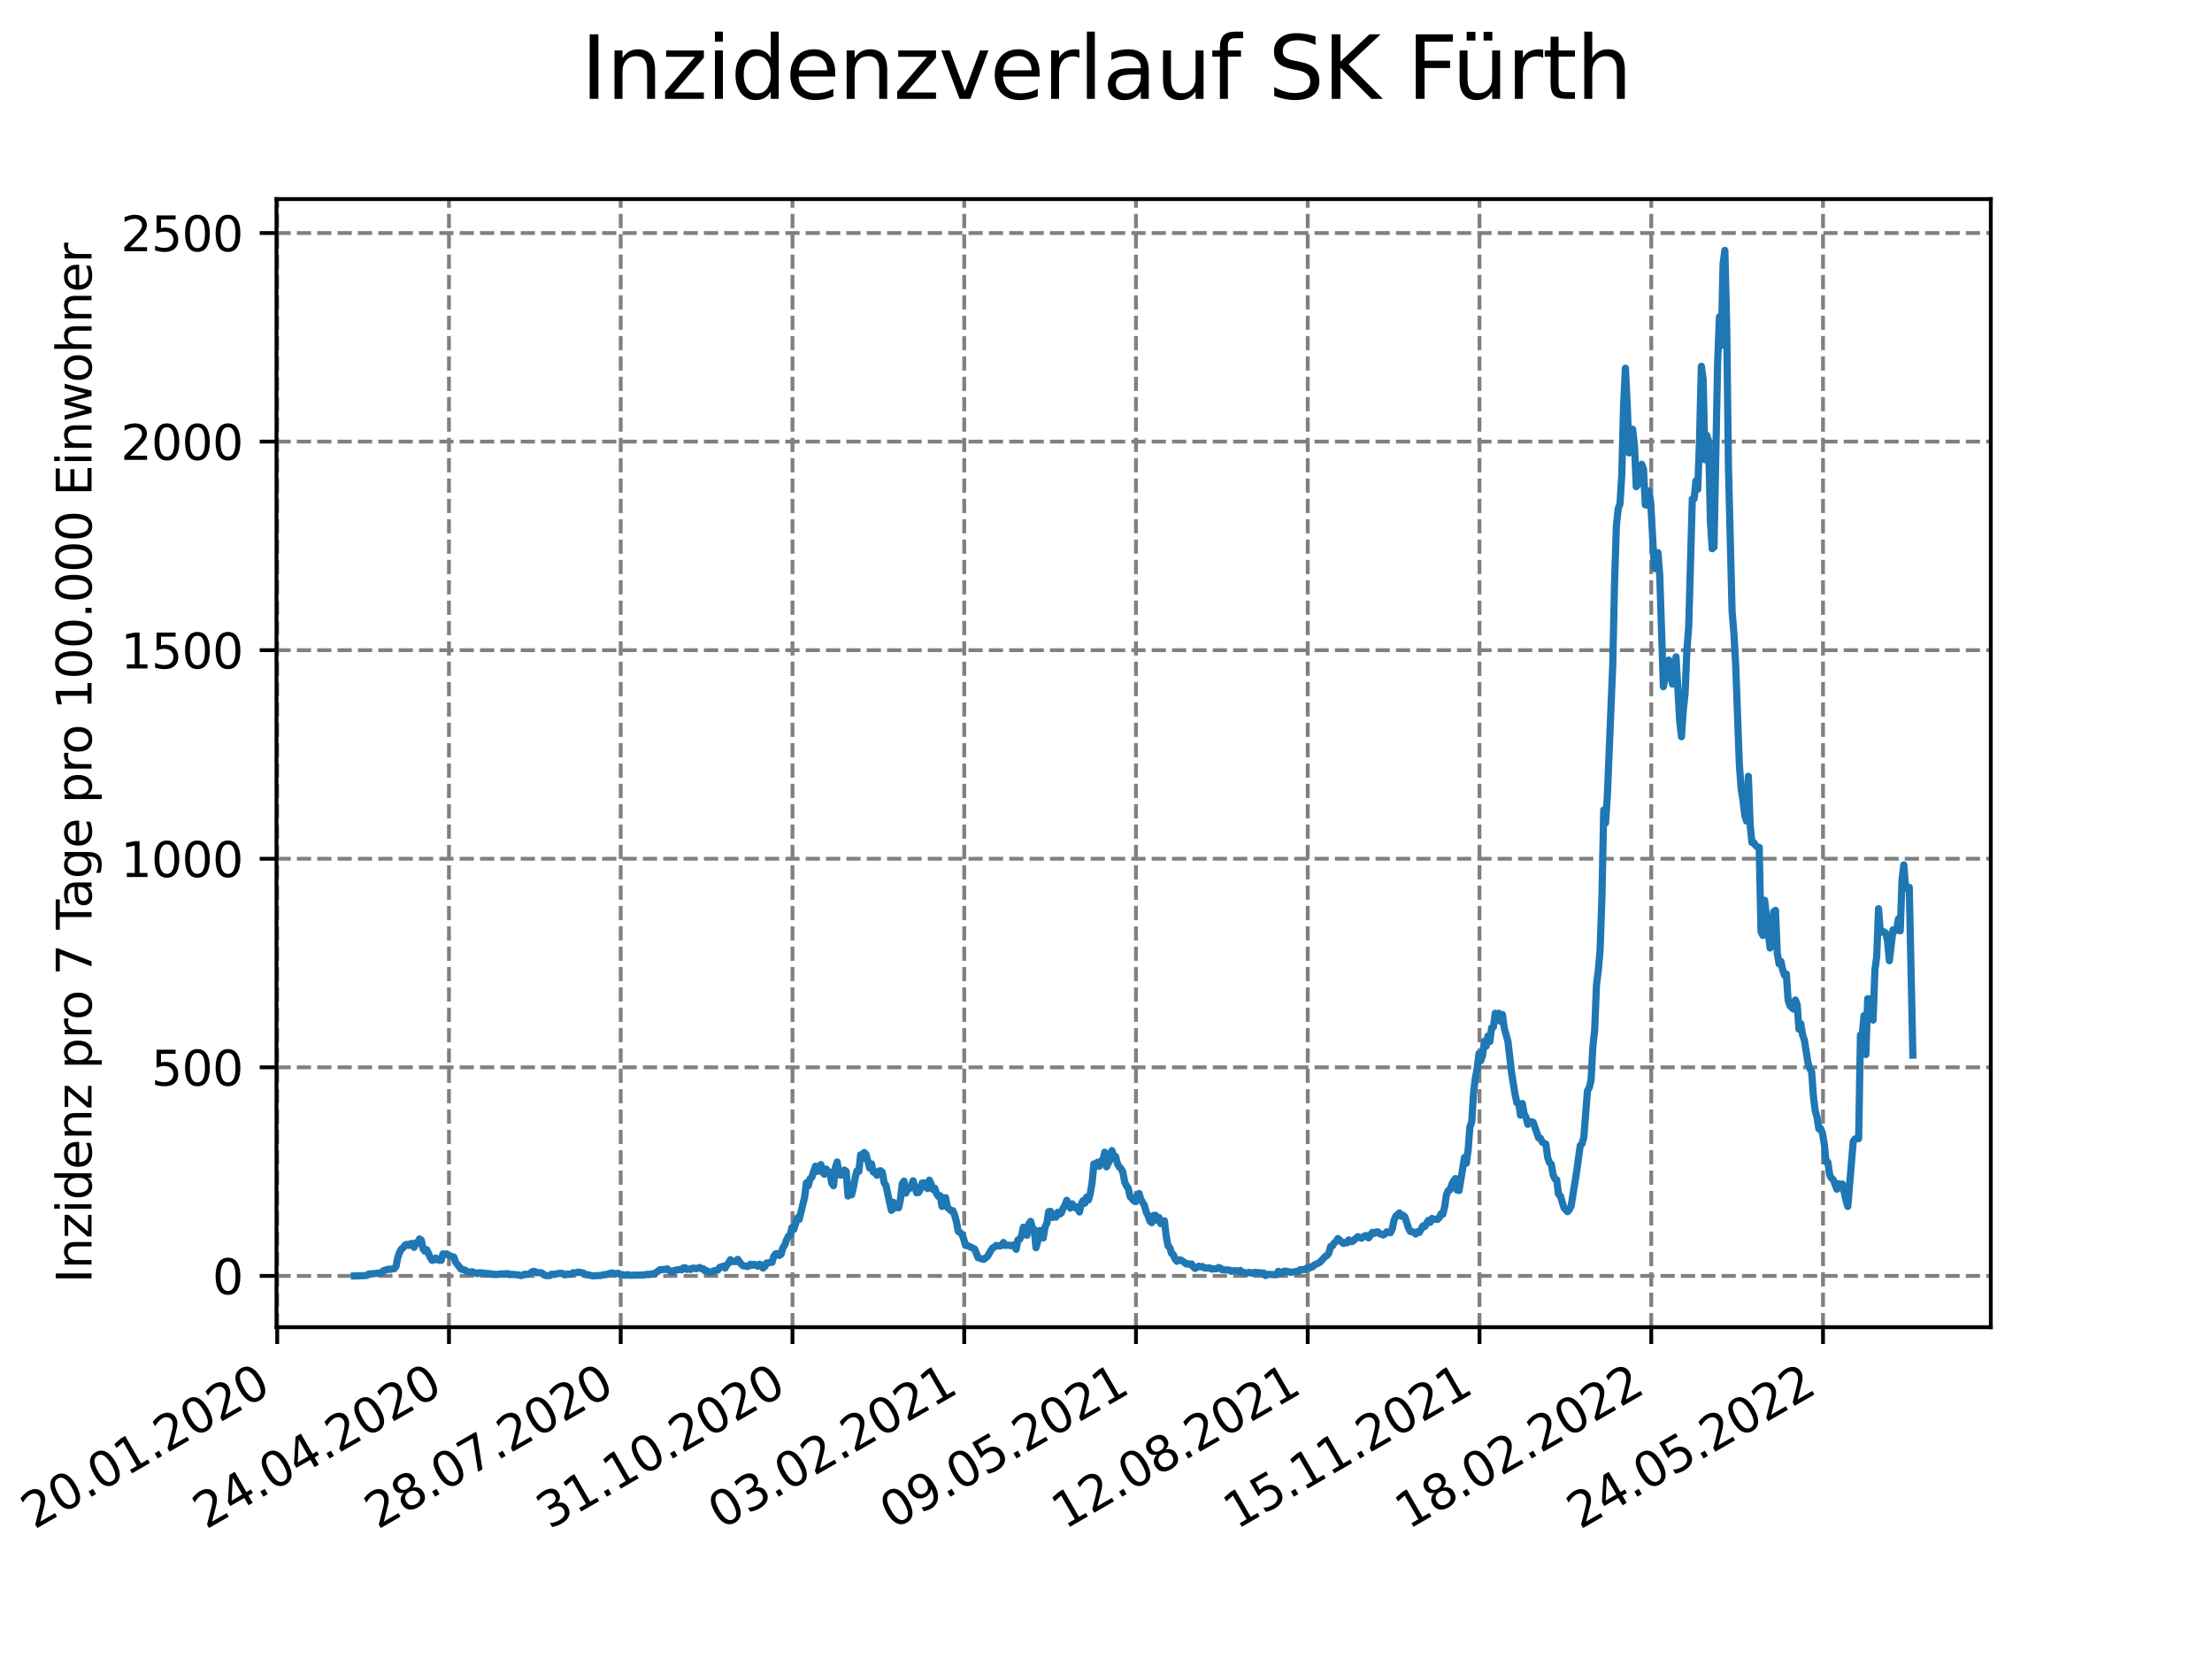 <?xml version="1.0" encoding="utf-8" standalone="no"?>
<!DOCTYPE svg PUBLIC "-//W3C//DTD SVG 1.1//EN"
  "http://www.w3.org/Graphics/SVG/1.1/DTD/svg11.dtd">
<svg xmlns:xlink="http://www.w3.org/1999/xlink" width="460.8pt" height="345.6pt" viewBox="0 0 460.8 345.6" xmlns="http://www.w3.org/2000/svg" version="1.1">
 <defs>
  <style type="text/css">*{stroke-linejoin: round; stroke-linecap: butt}</style>
 </defs>
 <g id="figure_1">
  <g id="patch_1">
   <path d="M 0 345.6 
L 460.8 345.6 
L 460.8 0 
L 0 0 
z
" style="fill: #ffffff"/>
  </g>
  <g id="axes_1">
   <g id="patch_2">
    <path d="M 57.6 276.48 
L 414.72 276.48 
L 414.72 41.472 
L 57.6 41.472 
z
" style="fill: #ffffff"/>
   </g>
   <g id="matplotlib.axis_1">
    <g id="xtick_1">
     <g id="line2d_1">
      <path d="M 57.748 276.48 
L 57.748 41.472 
" clip-path="url(#pad240ada04)" style="fill: none; stroke-dasharray: 2.96,1.28; stroke-dashoffset: 0; stroke: #808080; stroke-width: 0.8"/>
     </g>
     <g id="line2d_2">
      <defs>
       <path id="mf4dce31d13" d="M 0 0 
L 0 3.5 
" style="stroke: #000000; stroke-width: 0.8"/>
      </defs>
      <g>
       <use xlink:href="#mf4dce31d13" x="57.748" y="276.48" style="stroke: #000000; stroke-width: 0.8"/>
      </g>
     </g>
     <g id="text_1">
      <!-- 20.01.2020 -->
      <g transform="translate(7.122 318.689)rotate(-30)scale(0.1 -0.1)">
       <defs>
        <path id="DejaVuSans-32" d="M 1228 531 
L 3431 531 
L 3431 0 
L 469 0 
L 469 531 
Q 828 903 1448 1529 
Q 2069 2156 2228 2338 
Q 2531 2678 2651 2914 
Q 2772 3150 2772 3378 
Q 2772 3750 2511 3984 
Q 2250 4219 1831 4219 
Q 1534 4219 1204 4116 
Q 875 4013 500 3803 
L 500 4441 
Q 881 4594 1212 4672 
Q 1544 4750 1819 4750 
Q 2544 4750 2975 4387 
Q 3406 4025 3406 3419 
Q 3406 3131 3298 2873 
Q 3191 2616 2906 2266 
Q 2828 2175 2409 1742 
Q 1991 1309 1228 531 
z
" transform="scale(0.016)"/>
        <path id="DejaVuSans-30" d="M 2034 4250 
Q 1547 4250 1301 3770 
Q 1056 3291 1056 2328 
Q 1056 1369 1301 889 
Q 1547 409 2034 409 
Q 2525 409 2770 889 
Q 3016 1369 3016 2328 
Q 3016 3291 2770 3770 
Q 2525 4250 2034 4250 
z
M 2034 4750 
Q 2819 4750 3233 4129 
Q 3647 3509 3647 2328 
Q 3647 1150 3233 529 
Q 2819 -91 2034 -91 
Q 1250 -91 836 529 
Q 422 1150 422 2328 
Q 422 3509 836 4129 
Q 1250 4750 2034 4750 
z
" transform="scale(0.016)"/>
        <path id="DejaVuSans-2e" d="M 684 794 
L 1344 794 
L 1344 0 
L 684 0 
L 684 794 
z
" transform="scale(0.016)"/>
        <path id="DejaVuSans-31" d="M 794 531 
L 1825 531 
L 1825 4091 
L 703 3866 
L 703 4441 
L 1819 4666 
L 2450 4666 
L 2450 531 
L 3481 531 
L 3481 0 
L 794 0 
L 794 531 
z
" transform="scale(0.016)"/>
       </defs>
       <use xlink:href="#DejaVuSans-32"/>
       <use xlink:href="#DejaVuSans-30" x="63.623"/>
       <use xlink:href="#DejaVuSans-2e" x="127.246"/>
       <use xlink:href="#DejaVuSans-30" x="159.033"/>
       <use xlink:href="#DejaVuSans-31" x="222.656"/>
       <use xlink:href="#DejaVuSans-2e" x="286.279"/>
       <use xlink:href="#DejaVuSans-32" x="318.066"/>
       <use xlink:href="#DejaVuSans-30" x="381.689"/>
       <use xlink:href="#DejaVuSans-32" x="445.312"/>
       <use xlink:href="#DejaVuSans-30" x="508.936"/>
      </g>
     </g>
    </g>
    <g id="xtick_2">
     <g id="line2d_3">
      <path d="M 93.527 276.48 
L 93.527 41.472 
" clip-path="url(#pad240ada04)" style="fill: none; stroke-dasharray: 2.96,1.28; stroke-dashoffset: 0; stroke: #808080; stroke-width: 0.8"/>
     </g>
     <g id="line2d_4">
      <g>
       <use xlink:href="#mf4dce31d13" x="93.527" y="276.48" style="stroke: #000000; stroke-width: 0.8"/>
      </g>
     </g>
     <g id="text_2">
      <!-- 24.04.2020 -->
      <g transform="translate(42.902 318.689)rotate(-30)scale(0.1 -0.1)">
       <defs>
        <path id="DejaVuSans-34" d="M 2419 4116 
L 825 1625 
L 2419 1625 
L 2419 4116 
z
M 2253 4666 
L 3047 4666 
L 3047 1625 
L 3713 1625 
L 3713 1100 
L 3047 1100 
L 3047 0 
L 2419 0 
L 2419 1100 
L 313 1100 
L 313 1709 
L 2253 4666 
z
" transform="scale(0.016)"/>
       </defs>
       <use xlink:href="#DejaVuSans-32"/>
       <use xlink:href="#DejaVuSans-34" x="63.623"/>
       <use xlink:href="#DejaVuSans-2e" x="127.246"/>
       <use xlink:href="#DejaVuSans-30" x="159.033"/>
       <use xlink:href="#DejaVuSans-34" x="222.656"/>
       <use xlink:href="#DejaVuSans-2e" x="286.279"/>
       <use xlink:href="#DejaVuSans-32" x="318.066"/>
       <use xlink:href="#DejaVuSans-30" x="381.689"/>
       <use xlink:href="#DejaVuSans-32" x="445.312"/>
       <use xlink:href="#DejaVuSans-30" x="508.936"/>
      </g>
     </g>
    </g>
    <g id="xtick_3">
     <g id="line2d_5">
      <path d="M 129.307 276.48 
L 129.307 41.472 
" clip-path="url(#pad240ada04)" style="fill: none; stroke-dasharray: 2.96,1.28; stroke-dashoffset: 0; stroke: #808080; stroke-width: 0.8"/>
     </g>
     <g id="line2d_6">
      <g>
       <use xlink:href="#mf4dce31d13" x="129.307" y="276.48" style="stroke: #000000; stroke-width: 0.8"/>
      </g>
     </g>
     <g id="text_3">
      <!-- 28.07.2020 -->
      <g transform="translate(78.682 318.689)rotate(-30)scale(0.1 -0.1)">
       <defs>
        <path id="DejaVuSans-38" d="M 2034 2216 
Q 1584 2216 1326 1975 
Q 1069 1734 1069 1313 
Q 1069 891 1326 650 
Q 1584 409 2034 409 
Q 2484 409 2743 651 
Q 3003 894 3003 1313 
Q 3003 1734 2745 1975 
Q 2488 2216 2034 2216 
z
M 1403 2484 
Q 997 2584 770 2862 
Q 544 3141 544 3541 
Q 544 4100 942 4425 
Q 1341 4750 2034 4750 
Q 2731 4750 3128 4425 
Q 3525 4100 3525 3541 
Q 3525 3141 3298 2862 
Q 3072 2584 2669 2484 
Q 3125 2378 3379 2068 
Q 3634 1759 3634 1313 
Q 3634 634 3220 271 
Q 2806 -91 2034 -91 
Q 1263 -91 848 271 
Q 434 634 434 1313 
Q 434 1759 690 2068 
Q 947 2378 1403 2484 
z
M 1172 3481 
Q 1172 3119 1398 2916 
Q 1625 2713 2034 2713 
Q 2441 2713 2670 2916 
Q 2900 3119 2900 3481 
Q 2900 3844 2670 4047 
Q 2441 4250 2034 4250 
Q 1625 4250 1398 4047 
Q 1172 3844 1172 3481 
z
" transform="scale(0.016)"/>
        <path id="DejaVuSans-37" d="M 525 4666 
L 3525 4666 
L 3525 4397 
L 1831 0 
L 1172 0 
L 2766 4134 
L 525 4134 
L 525 4666 
z
" transform="scale(0.016)"/>
       </defs>
       <use xlink:href="#DejaVuSans-32"/>
       <use xlink:href="#DejaVuSans-38" x="63.623"/>
       <use xlink:href="#DejaVuSans-2e" x="127.246"/>
       <use xlink:href="#DejaVuSans-30" x="159.033"/>
       <use xlink:href="#DejaVuSans-37" x="222.656"/>
       <use xlink:href="#DejaVuSans-2e" x="286.279"/>
       <use xlink:href="#DejaVuSans-32" x="318.066"/>
       <use xlink:href="#DejaVuSans-30" x="381.689"/>
       <use xlink:href="#DejaVuSans-32" x="445.312"/>
       <use xlink:href="#DejaVuSans-30" x="508.936"/>
      </g>
     </g>
    </g>
    <g id="xtick_4">
     <g id="line2d_7">
      <path d="M 165.087 276.48 
L 165.087 41.472 
" clip-path="url(#pad240ada04)" style="fill: none; stroke-dasharray: 2.96,1.28; stroke-dashoffset: 0; stroke: #808080; stroke-width: 0.8"/>
     </g>
     <g id="line2d_8">
      <g>
       <use xlink:href="#mf4dce31d13" x="165.087" y="276.48" style="stroke: #000000; stroke-width: 0.8"/>
      </g>
     </g>
     <g id="text_4">
      <!-- 31.10.2020 -->
      <g transform="translate(114.462 318.689)rotate(-30)scale(0.1 -0.1)">
       <defs>
        <path id="DejaVuSans-33" d="M 2597 2516 
Q 3050 2419 3304 2112 
Q 3559 1806 3559 1356 
Q 3559 666 3084 287 
Q 2609 -91 1734 -91 
Q 1441 -91 1130 -33 
Q 819 25 488 141 
L 488 750 
Q 750 597 1062 519 
Q 1375 441 1716 441 
Q 2309 441 2620 675 
Q 2931 909 2931 1356 
Q 2931 1769 2642 2001 
Q 2353 2234 1838 2234 
L 1294 2234 
L 1294 2753 
L 1863 2753 
Q 2328 2753 2575 2939 
Q 2822 3125 2822 3475 
Q 2822 3834 2567 4026 
Q 2313 4219 1838 4219 
Q 1578 4219 1281 4162 
Q 984 4106 628 3988 
L 628 4550 
Q 988 4650 1302 4700 
Q 1616 4750 1894 4750 
Q 2613 4750 3031 4423 
Q 3450 4097 3450 3541 
Q 3450 3153 3228 2886 
Q 3006 2619 2597 2516 
z
" transform="scale(0.016)"/>
       </defs>
       <use xlink:href="#DejaVuSans-33"/>
       <use xlink:href="#DejaVuSans-31" x="63.623"/>
       <use xlink:href="#DejaVuSans-2e" x="127.246"/>
       <use xlink:href="#DejaVuSans-31" x="159.033"/>
       <use xlink:href="#DejaVuSans-30" x="222.656"/>
       <use xlink:href="#DejaVuSans-2e" x="286.279"/>
       <use xlink:href="#DejaVuSans-32" x="318.066"/>
       <use xlink:href="#DejaVuSans-30" x="381.689"/>
       <use xlink:href="#DejaVuSans-32" x="445.312"/>
       <use xlink:href="#DejaVuSans-30" x="508.936"/>
      </g>
     </g>
    </g>
    <g id="xtick_5">
     <g id="line2d_9">
      <path d="M 200.867 276.48 
L 200.867 41.472 
" clip-path="url(#pad240ada04)" style="fill: none; stroke-dasharray: 2.96,1.28; stroke-dashoffset: 0; stroke: #808080; stroke-width: 0.8"/>
     </g>
     <g id="line2d_10">
      <g>
       <use xlink:href="#mf4dce31d13" x="200.867" y="276.48" style="stroke: #000000; stroke-width: 0.8"/>
      </g>
     </g>
     <g id="text_5">
      <!-- 03.02.2021 -->
      <g transform="translate(150.241 318.689)rotate(-30)scale(0.1 -0.1)">
       <use xlink:href="#DejaVuSans-30"/>
       <use xlink:href="#DejaVuSans-33" x="63.623"/>
       <use xlink:href="#DejaVuSans-2e" x="127.246"/>
       <use xlink:href="#DejaVuSans-30" x="159.033"/>
       <use xlink:href="#DejaVuSans-32" x="222.656"/>
       <use xlink:href="#DejaVuSans-2e" x="286.279"/>
       <use xlink:href="#DejaVuSans-32" x="318.066"/>
       <use xlink:href="#DejaVuSans-30" x="381.689"/>
       <use xlink:href="#DejaVuSans-32" x="445.312"/>
       <use xlink:href="#DejaVuSans-31" x="508.936"/>
      </g>
     </g>
    </g>
    <g id="xtick_6">
     <g id="line2d_11">
      <path d="M 236.646 276.48 
L 236.646 41.472 
" clip-path="url(#pad240ada04)" style="fill: none; stroke-dasharray: 2.96,1.28; stroke-dashoffset: 0; stroke: #808080; stroke-width: 0.8"/>
     </g>
     <g id="line2d_12">
      <g>
       <use xlink:href="#mf4dce31d13" x="236.646" y="276.48" style="stroke: #000000; stroke-width: 0.8"/>
      </g>
     </g>
     <g id="text_6">
      <!-- 09.05.2021 -->
      <g transform="translate(186.021 318.689)rotate(-30)scale(0.1 -0.1)">
       <defs>
        <path id="DejaVuSans-39" d="M 703 97 
L 703 672 
Q 941 559 1184 500 
Q 1428 441 1663 441 
Q 2288 441 2617 861 
Q 2947 1281 2994 2138 
Q 2813 1869 2534 1725 
Q 2256 1581 1919 1581 
Q 1219 1581 811 2004 
Q 403 2428 403 3163 
Q 403 3881 828 4315 
Q 1253 4750 1959 4750 
Q 2769 4750 3195 4129 
Q 3622 3509 3622 2328 
Q 3622 1225 3098 567 
Q 2575 -91 1691 -91 
Q 1453 -91 1209 -44 
Q 966 3 703 97 
z
M 1959 2075 
Q 2384 2075 2632 2365 
Q 2881 2656 2881 3163 
Q 2881 3666 2632 3958 
Q 2384 4250 1959 4250 
Q 1534 4250 1286 3958 
Q 1038 3666 1038 3163 
Q 1038 2656 1286 2365 
Q 1534 2075 1959 2075 
z
" transform="scale(0.016)"/>
        <path id="DejaVuSans-35" d="M 691 4666 
L 3169 4666 
L 3169 4134 
L 1269 4134 
L 1269 2991 
Q 1406 3038 1543 3061 
Q 1681 3084 1819 3084 
Q 2600 3084 3056 2656 
Q 3513 2228 3513 1497 
Q 3513 744 3044 326 
Q 2575 -91 1722 -91 
Q 1428 -91 1123 -41 
Q 819 9 494 109 
L 494 744 
Q 775 591 1075 516 
Q 1375 441 1709 441 
Q 2250 441 2565 725 
Q 2881 1009 2881 1497 
Q 2881 1984 2565 2268 
Q 2250 2553 1709 2553 
Q 1456 2553 1204 2497 
Q 953 2441 691 2322 
L 691 4666 
z
" transform="scale(0.016)"/>
       </defs>
       <use xlink:href="#DejaVuSans-30"/>
       <use xlink:href="#DejaVuSans-39" x="63.623"/>
       <use xlink:href="#DejaVuSans-2e" x="127.246"/>
       <use xlink:href="#DejaVuSans-30" x="159.033"/>
       <use xlink:href="#DejaVuSans-35" x="222.656"/>
       <use xlink:href="#DejaVuSans-2e" x="286.279"/>
       <use xlink:href="#DejaVuSans-32" x="318.066"/>
       <use xlink:href="#DejaVuSans-30" x="381.689"/>
       <use xlink:href="#DejaVuSans-32" x="445.312"/>
       <use xlink:href="#DejaVuSans-31" x="508.936"/>
      </g>
     </g>
    </g>
    <g id="xtick_7">
     <g id="line2d_13">
      <path d="M 272.426 276.48 
L 272.426 41.472 
" clip-path="url(#pad240ada04)" style="fill: none; stroke-dasharray: 2.96,1.28; stroke-dashoffset: 0; stroke: #808080; stroke-width: 0.8"/>
     </g>
     <g id="line2d_14">
      <g>
       <use xlink:href="#mf4dce31d13" x="272.426" y="276.48" style="stroke: #000000; stroke-width: 0.8"/>
      </g>
     </g>
     <g id="text_7">
      <!-- 12.08.2021 -->
      <g transform="translate(221.801 318.689)rotate(-30)scale(0.1 -0.1)">
       <use xlink:href="#DejaVuSans-31"/>
       <use xlink:href="#DejaVuSans-32" x="63.623"/>
       <use xlink:href="#DejaVuSans-2e" x="127.246"/>
       <use xlink:href="#DejaVuSans-30" x="159.033"/>
       <use xlink:href="#DejaVuSans-38" x="222.656"/>
       <use xlink:href="#DejaVuSans-2e" x="286.279"/>
       <use xlink:href="#DejaVuSans-32" x="318.066"/>
       <use xlink:href="#DejaVuSans-30" x="381.689"/>
       <use xlink:href="#DejaVuSans-32" x="445.312"/>
       <use xlink:href="#DejaVuSans-31" x="508.936"/>
      </g>
     </g>
    </g>
    <g id="xtick_8">
     <g id="line2d_15">
      <path d="M 308.206 276.48 
L 308.206 41.472 
" clip-path="url(#pad240ada04)" style="fill: none; stroke-dasharray: 2.96,1.28; stroke-dashoffset: 0; stroke: #808080; stroke-width: 0.8"/>
     </g>
     <g id="line2d_16">
      <g>
       <use xlink:href="#mf4dce31d13" x="308.206" y="276.48" style="stroke: #000000; stroke-width: 0.8"/>
      </g>
     </g>
     <g id="text_8">
      <!-- 15.11.2021 -->
      <g transform="translate(257.581 318.689)rotate(-30)scale(0.1 -0.1)">
       <use xlink:href="#DejaVuSans-31"/>
       <use xlink:href="#DejaVuSans-35" x="63.623"/>
       <use xlink:href="#DejaVuSans-2e" x="127.246"/>
       <use xlink:href="#DejaVuSans-31" x="159.033"/>
       <use xlink:href="#DejaVuSans-31" x="222.656"/>
       <use xlink:href="#DejaVuSans-2e" x="286.279"/>
       <use xlink:href="#DejaVuSans-32" x="318.066"/>
       <use xlink:href="#DejaVuSans-30" x="381.689"/>
       <use xlink:href="#DejaVuSans-32" x="445.312"/>
       <use xlink:href="#DejaVuSans-31" x="508.936"/>
      </g>
     </g>
    </g>
    <g id="xtick_9">
     <g id="line2d_17">
      <path d="M 343.986 276.48 
L 343.986 41.472 
" clip-path="url(#pad240ada04)" style="fill: none; stroke-dasharray: 2.96,1.28; stroke-dashoffset: 0; stroke: #808080; stroke-width: 0.8"/>
     </g>
     <g id="line2d_18">
      <g>
       <use xlink:href="#mf4dce31d13" x="343.986" y="276.48" style="stroke: #000000; stroke-width: 0.8"/>
      </g>
     </g>
     <g id="text_9">
      <!-- 18.02.2022 -->
      <g transform="translate(293.361 318.689)rotate(-30)scale(0.1 -0.1)">
       <use xlink:href="#DejaVuSans-31"/>
       <use xlink:href="#DejaVuSans-38" x="63.623"/>
       <use xlink:href="#DejaVuSans-2e" x="127.246"/>
       <use xlink:href="#DejaVuSans-30" x="159.033"/>
       <use xlink:href="#DejaVuSans-32" x="222.656"/>
       <use xlink:href="#DejaVuSans-2e" x="286.279"/>
       <use xlink:href="#DejaVuSans-32" x="318.066"/>
       <use xlink:href="#DejaVuSans-30" x="381.689"/>
       <use xlink:href="#DejaVuSans-32" x="445.312"/>
       <use xlink:href="#DejaVuSans-32" x="508.936"/>
      </g>
     </g>
    </g>
    <g id="xtick_10">
     <g id="line2d_19">
      <path d="M 379.766 276.48 
L 379.766 41.472 
" clip-path="url(#pad240ada04)" style="fill: none; stroke-dasharray: 2.96,1.28; stroke-dashoffset: 0; stroke: #808080; stroke-width: 0.8"/>
     </g>
     <g id="line2d_20">
      <g>
       <use xlink:href="#mf4dce31d13" x="379.766" y="276.48" style="stroke: #000000; stroke-width: 0.8"/>
      </g>
     </g>
     <g id="text_10">
      <!-- 24.05.2022 -->
      <g transform="translate(329.14 318.689)rotate(-30)scale(0.1 -0.1)">
       <use xlink:href="#DejaVuSans-32"/>
       <use xlink:href="#DejaVuSans-34" x="63.623"/>
       <use xlink:href="#DejaVuSans-2e" x="127.246"/>
       <use xlink:href="#DejaVuSans-30" x="159.033"/>
       <use xlink:href="#DejaVuSans-35" x="222.656"/>
       <use xlink:href="#DejaVuSans-2e" x="286.279"/>
       <use xlink:href="#DejaVuSans-32" x="318.066"/>
       <use xlink:href="#DejaVuSans-30" x="381.689"/>
       <use xlink:href="#DejaVuSans-32" x="445.312"/>
       <use xlink:href="#DejaVuSans-32" x="508.936"/>
      </g>
     </g>
    </g>
   </g>
   <g id="matplotlib.axis_2">
    <g id="ytick_1">
     <g id="line2d_21">
      <path d="M 57.6 265.798 
L 414.72 265.798 
" clip-path="url(#pad240ada04)" style="fill: none; stroke-dasharray: 2.96,1.28; stroke-dashoffset: 0; stroke: #808080; stroke-width: 0.8"/>
     </g>
     <g id="line2d_22">
      <defs>
       <path id="m0882bf0942" d="M 0 0 
L -3.5 0 
" style="stroke: #000000; stroke-width: 0.8"/>
      </defs>
      <g>
       <use xlink:href="#m0882bf0942" x="57.6" y="265.798" style="stroke: #000000; stroke-width: 0.8"/>
      </g>
     </g>
     <g id="text_11">
      <!-- 0 -->
      <g transform="translate(44.237 269.597)scale(0.1 -0.1)">
       <use xlink:href="#DejaVuSans-30"/>
      </g>
     </g>
    </g>
    <g id="ytick_2">
     <g id="line2d_23">
      <path d="M 57.6 222.346 
L 414.72 222.346 
" clip-path="url(#pad240ada04)" style="fill: none; stroke-dasharray: 2.96,1.28; stroke-dashoffset: 0; stroke: #808080; stroke-width: 0.8"/>
     </g>
     <g id="line2d_24">
      <g>
       <use xlink:href="#m0882bf0942" x="57.6" y="222.346" style="stroke: #000000; stroke-width: 0.8"/>
      </g>
     </g>
     <g id="text_12">
      <!-- 500 -->
      <g transform="translate(31.512 226.146)scale(0.1 -0.1)">
       <use xlink:href="#DejaVuSans-35"/>
       <use xlink:href="#DejaVuSans-30" x="63.623"/>
       <use xlink:href="#DejaVuSans-30" x="127.246"/>
      </g>
     </g>
    </g>
    <g id="ytick_3">
     <g id="line2d_25">
      <path d="M 57.6 178.895 
L 414.72 178.895 
" clip-path="url(#pad240ada04)" style="fill: none; stroke-dasharray: 2.96,1.28; stroke-dashoffset: 0; stroke: #808080; stroke-width: 0.8"/>
     </g>
     <g id="line2d_26">
      <g>
       <use xlink:href="#m0882bf0942" x="57.6" y="178.895" style="stroke: #000000; stroke-width: 0.8"/>
      </g>
     </g>
     <g id="text_13">
      <!-- 1000 -->
      <g transform="translate(25.15 182.694)scale(0.1 -0.1)">
       <use xlink:href="#DejaVuSans-31"/>
       <use xlink:href="#DejaVuSans-30" x="63.623"/>
       <use xlink:href="#DejaVuSans-30" x="127.246"/>
       <use xlink:href="#DejaVuSans-30" x="190.869"/>
      </g>
     </g>
    </g>
    <g id="ytick_4">
     <g id="line2d_27">
      <path d="M 57.6 135.444 
L 414.72 135.444 
" clip-path="url(#pad240ada04)" style="fill: none; stroke-dasharray: 2.96,1.28; stroke-dashoffset: 0; stroke: #808080; stroke-width: 0.8"/>
     </g>
     <g id="line2d_28">
      <g>
       <use xlink:href="#m0882bf0942" x="57.6" y="135.444" style="stroke: #000000; stroke-width: 0.8"/>
      </g>
     </g>
     <g id="text_14">
      <!-- 1500 -->
      <g transform="translate(25.15 139.243)scale(0.1 -0.1)">
       <use xlink:href="#DejaVuSans-31"/>
       <use xlink:href="#DejaVuSans-35" x="63.623"/>
       <use xlink:href="#DejaVuSans-30" x="127.246"/>
       <use xlink:href="#DejaVuSans-30" x="190.869"/>
      </g>
     </g>
    </g>
    <g id="ytick_5">
     <g id="line2d_29">
      <path d="M 57.6 91.992 
L 414.72 91.992 
" clip-path="url(#pad240ada04)" style="fill: none; stroke-dasharray: 2.96,1.28; stroke-dashoffset: 0; stroke: #808080; stroke-width: 0.8"/>
     </g>
     <g id="line2d_30">
      <g>
       <use xlink:href="#m0882bf0942" x="57.6" y="91.992" style="stroke: #000000; stroke-width: 0.8"/>
      </g>
     </g>
     <g id="text_15">
      <!-- 2000 -->
      <g transform="translate(25.15 95.792)scale(0.1 -0.1)">
       <use xlink:href="#DejaVuSans-32"/>
       <use xlink:href="#DejaVuSans-30" x="63.623"/>
       <use xlink:href="#DejaVuSans-30" x="127.246"/>
       <use xlink:href="#DejaVuSans-30" x="190.869"/>
      </g>
     </g>
    </g>
    <g id="ytick_6">
     <g id="line2d_31">
      <path d="M 57.6 48.541 
L 414.72 48.541 
" clip-path="url(#pad240ada04)" style="fill: none; stroke-dasharray: 2.96,1.28; stroke-dashoffset: 0; stroke: #808080; stroke-width: 0.8"/>
     </g>
     <g id="line2d_32">
      <g>
       <use xlink:href="#m0882bf0942" x="57.6" y="48.541" style="stroke: #000000; stroke-width: 0.8"/>
      </g>
     </g>
     <g id="text_16">
      <!-- 2500 -->
      <g transform="translate(25.15 52.34)scale(0.1 -0.1)">
       <use xlink:href="#DejaVuSans-32"/>
       <use xlink:href="#DejaVuSans-35" x="63.623"/>
       <use xlink:href="#DejaVuSans-30" x="127.246"/>
       <use xlink:href="#DejaVuSans-30" x="190.869"/>
      </g>
     </g>
    </g>
    <g id="text_17">
     <!-- Inzidenz pro 7 Tage pro 100.000 Einwohner -->
     <g transform="translate(19.07 267.301)rotate(-90)scale(0.1 -0.1)">
      <defs>
       <path id="DejaVuSans-49" d="M 628 4666 
L 1259 4666 
L 1259 0 
L 628 0 
L 628 4666 
z
" transform="scale(0.016)"/>
       <path id="DejaVuSans-6e" d="M 3513 2113 
L 3513 0 
L 2938 0 
L 2938 2094 
Q 2938 2591 2744 2837 
Q 2550 3084 2163 3084 
Q 1697 3084 1428 2787 
Q 1159 2491 1159 1978 
L 1159 0 
L 581 0 
L 581 3500 
L 1159 3500 
L 1159 2956 
Q 1366 3272 1645 3428 
Q 1925 3584 2291 3584 
Q 2894 3584 3203 3211 
Q 3513 2838 3513 2113 
z
" transform="scale(0.016)"/>
       <path id="DejaVuSans-7a" d="M 353 3500 
L 3084 3500 
L 3084 2975 
L 922 459 
L 3084 459 
L 3084 0 
L 275 0 
L 275 525 
L 2438 3041 
L 353 3041 
L 353 3500 
z
" transform="scale(0.016)"/>
       <path id="DejaVuSans-69" d="M 603 3500 
L 1178 3500 
L 1178 0 
L 603 0 
L 603 3500 
z
M 603 4863 
L 1178 4863 
L 1178 4134 
L 603 4134 
L 603 4863 
z
" transform="scale(0.016)"/>
       <path id="DejaVuSans-64" d="M 2906 2969 
L 2906 4863 
L 3481 4863 
L 3481 0 
L 2906 0 
L 2906 525 
Q 2725 213 2448 61 
Q 2172 -91 1784 -91 
Q 1150 -91 751 415 
Q 353 922 353 1747 
Q 353 2572 751 3078 
Q 1150 3584 1784 3584 
Q 2172 3584 2448 3432 
Q 2725 3281 2906 2969 
z
M 947 1747 
Q 947 1113 1208 752 
Q 1469 391 1925 391 
Q 2381 391 2643 752 
Q 2906 1113 2906 1747 
Q 2906 2381 2643 2742 
Q 2381 3103 1925 3103 
Q 1469 3103 1208 2742 
Q 947 2381 947 1747 
z
" transform="scale(0.016)"/>
       <path id="DejaVuSans-65" d="M 3597 1894 
L 3597 1613 
L 953 1613 
Q 991 1019 1311 708 
Q 1631 397 2203 397 
Q 2534 397 2845 478 
Q 3156 559 3463 722 
L 3463 178 
Q 3153 47 2828 -22 
Q 2503 -91 2169 -91 
Q 1331 -91 842 396 
Q 353 884 353 1716 
Q 353 2575 817 3079 
Q 1281 3584 2069 3584 
Q 2775 3584 3186 3129 
Q 3597 2675 3597 1894 
z
M 3022 2063 
Q 3016 2534 2758 2815 
Q 2500 3097 2075 3097 
Q 1594 3097 1305 2825 
Q 1016 2553 972 2059 
L 3022 2063 
z
" transform="scale(0.016)"/>
       <path id="DejaVuSans-20" transform="scale(0.016)"/>
       <path id="DejaVuSans-70" d="M 1159 525 
L 1159 -1331 
L 581 -1331 
L 581 3500 
L 1159 3500 
L 1159 2969 
Q 1341 3281 1617 3432 
Q 1894 3584 2278 3584 
Q 2916 3584 3314 3078 
Q 3713 2572 3713 1747 
Q 3713 922 3314 415 
Q 2916 -91 2278 -91 
Q 1894 -91 1617 61 
Q 1341 213 1159 525 
z
M 3116 1747 
Q 3116 2381 2855 2742 
Q 2594 3103 2138 3103 
Q 1681 3103 1420 2742 
Q 1159 2381 1159 1747 
Q 1159 1113 1420 752 
Q 1681 391 2138 391 
Q 2594 391 2855 752 
Q 3116 1113 3116 1747 
z
" transform="scale(0.016)"/>
       <path id="DejaVuSans-72" d="M 2631 2963 
Q 2534 3019 2420 3045 
Q 2306 3072 2169 3072 
Q 1681 3072 1420 2755 
Q 1159 2438 1159 1844 
L 1159 0 
L 581 0 
L 581 3500 
L 1159 3500 
L 1159 2956 
Q 1341 3275 1631 3429 
Q 1922 3584 2338 3584 
Q 2397 3584 2469 3576 
Q 2541 3569 2628 3553 
L 2631 2963 
z
" transform="scale(0.016)"/>
       <path id="DejaVuSans-6f" d="M 1959 3097 
Q 1497 3097 1228 2736 
Q 959 2375 959 1747 
Q 959 1119 1226 758 
Q 1494 397 1959 397 
Q 2419 397 2687 759 
Q 2956 1122 2956 1747 
Q 2956 2369 2687 2733 
Q 2419 3097 1959 3097 
z
M 1959 3584 
Q 2709 3584 3137 3096 
Q 3566 2609 3566 1747 
Q 3566 888 3137 398 
Q 2709 -91 1959 -91 
Q 1206 -91 779 398 
Q 353 888 353 1747 
Q 353 2609 779 3096 
Q 1206 3584 1959 3584 
z
" transform="scale(0.016)"/>
       <path id="DejaVuSans-54" d="M -19 4666 
L 3928 4666 
L 3928 4134 
L 2272 4134 
L 2272 0 
L 1638 0 
L 1638 4134 
L -19 4134 
L -19 4666 
z
" transform="scale(0.016)"/>
       <path id="DejaVuSans-61" d="M 2194 1759 
Q 1497 1759 1228 1600 
Q 959 1441 959 1056 
Q 959 750 1161 570 
Q 1363 391 1709 391 
Q 2188 391 2477 730 
Q 2766 1069 2766 1631 
L 2766 1759 
L 2194 1759 
z
M 3341 1997 
L 3341 0 
L 2766 0 
L 2766 531 
Q 2569 213 2275 61 
Q 1981 -91 1556 -91 
Q 1019 -91 701 211 
Q 384 513 384 1019 
Q 384 1609 779 1909 
Q 1175 2209 1959 2209 
L 2766 2209 
L 2766 2266 
Q 2766 2663 2505 2880 
Q 2244 3097 1772 3097 
Q 1472 3097 1187 3025 
Q 903 2953 641 2809 
L 641 3341 
Q 956 3463 1253 3523 
Q 1550 3584 1831 3584 
Q 2591 3584 2966 3190 
Q 3341 2797 3341 1997 
z
" transform="scale(0.016)"/>
       <path id="DejaVuSans-67" d="M 2906 1791 
Q 2906 2416 2648 2759 
Q 2391 3103 1925 3103 
Q 1463 3103 1205 2759 
Q 947 2416 947 1791 
Q 947 1169 1205 825 
Q 1463 481 1925 481 
Q 2391 481 2648 825 
Q 2906 1169 2906 1791 
z
M 3481 434 
Q 3481 -459 3084 -895 
Q 2688 -1331 1869 -1331 
Q 1566 -1331 1297 -1286 
Q 1028 -1241 775 -1147 
L 775 -588 
Q 1028 -725 1275 -790 
Q 1522 -856 1778 -856 
Q 2344 -856 2625 -561 
Q 2906 -266 2906 331 
L 2906 616 
Q 2728 306 2450 153 
Q 2172 0 1784 0 
Q 1141 0 747 490 
Q 353 981 353 1791 
Q 353 2603 747 3093 
Q 1141 3584 1784 3584 
Q 2172 3584 2450 3431 
Q 2728 3278 2906 2969 
L 2906 3500 
L 3481 3500 
L 3481 434 
z
" transform="scale(0.016)"/>
       <path id="DejaVuSans-45" d="M 628 4666 
L 3578 4666 
L 3578 4134 
L 1259 4134 
L 1259 2753 
L 3481 2753 
L 3481 2222 
L 1259 2222 
L 1259 531 
L 3634 531 
L 3634 0 
L 628 0 
L 628 4666 
z
" transform="scale(0.016)"/>
       <path id="DejaVuSans-77" d="M 269 3500 
L 844 3500 
L 1563 769 
L 2278 3500 
L 2956 3500 
L 3675 769 
L 4391 3500 
L 4966 3500 
L 4050 0 
L 3372 0 
L 2619 2869 
L 1863 0 
L 1184 0 
L 269 3500 
z
" transform="scale(0.016)"/>
       <path id="DejaVuSans-68" d="M 3513 2113 
L 3513 0 
L 2938 0 
L 2938 2094 
Q 2938 2591 2744 2837 
Q 2550 3084 2163 3084 
Q 1697 3084 1428 2787 
Q 1159 2491 1159 1978 
L 1159 0 
L 581 0 
L 581 4863 
L 1159 4863 
L 1159 2956 
Q 1366 3272 1645 3428 
Q 1925 3584 2291 3584 
Q 2894 3584 3203 3211 
Q 3513 2838 3513 2113 
z
" transform="scale(0.016)"/>
      </defs>
      <use xlink:href="#DejaVuSans-49"/>
      <use xlink:href="#DejaVuSans-6e" x="29.492"/>
      <use xlink:href="#DejaVuSans-7a" x="92.871"/>
      <use xlink:href="#DejaVuSans-69" x="145.361"/>
      <use xlink:href="#DejaVuSans-64" x="173.145"/>
      <use xlink:href="#DejaVuSans-65" x="236.621"/>
      <use xlink:href="#DejaVuSans-6e" x="298.145"/>
      <use xlink:href="#DejaVuSans-7a" x="361.523"/>
      <use xlink:href="#DejaVuSans-20" x="414.014"/>
      <use xlink:href="#DejaVuSans-70" x="445.801"/>
      <use xlink:href="#DejaVuSans-72" x="509.277"/>
      <use xlink:href="#DejaVuSans-6f" x="548.141"/>
      <use xlink:href="#DejaVuSans-20" x="609.322"/>
      <use xlink:href="#DejaVuSans-37" x="641.109"/>
      <use xlink:href="#DejaVuSans-20" x="704.732"/>
      <use xlink:href="#DejaVuSans-54" x="736.52"/>
      <use xlink:href="#DejaVuSans-61" x="781.104"/>
      <use xlink:href="#DejaVuSans-67" x="842.383"/>
      <use xlink:href="#DejaVuSans-65" x="905.859"/>
      <use xlink:href="#DejaVuSans-20" x="967.383"/>
      <use xlink:href="#DejaVuSans-70" x="999.17"/>
      <use xlink:href="#DejaVuSans-72" x="1062.646"/>
      <use xlink:href="#DejaVuSans-6f" x="1101.51"/>
      <use xlink:href="#DejaVuSans-20" x="1162.691"/>
      <use xlink:href="#DejaVuSans-31" x="1194.479"/>
      <use xlink:href="#DejaVuSans-30" x="1258.102"/>
      <use xlink:href="#DejaVuSans-30" x="1321.725"/>
      <use xlink:href="#DejaVuSans-2e" x="1385.348"/>
      <use xlink:href="#DejaVuSans-30" x="1417.135"/>
      <use xlink:href="#DejaVuSans-30" x="1480.758"/>
      <use xlink:href="#DejaVuSans-30" x="1544.381"/>
      <use xlink:href="#DejaVuSans-20" x="1608.004"/>
      <use xlink:href="#DejaVuSans-45" x="1639.791"/>
      <use xlink:href="#DejaVuSans-69" x="1702.975"/>
      <use xlink:href="#DejaVuSans-6e" x="1730.758"/>
      <use xlink:href="#DejaVuSans-77" x="1794.137"/>
      <use xlink:href="#DejaVuSans-6f" x="1875.924"/>
      <use xlink:href="#DejaVuSans-68" x="1937.105"/>
      <use xlink:href="#DejaVuSans-6e" x="2000.484"/>
      <use xlink:href="#DejaVuSans-65" x="2063.863"/>
      <use xlink:href="#DejaVuSans-72" x="2125.387"/>
     </g>
    </g>
   </g>
   <g id="line2d_33">
    <path d="M 73.833 265.798 
L 76.093 265.73 
L 76.469 265.663 
L 76.846 265.392 
L 77.976 265.324 
L 79.482 265.122 
L 79.859 264.716 
L 80.989 264.378 
L 81.365 264.445 
L 81.742 264.31 
L 82.119 264.31 
L 82.495 263.837 
L 82.872 261.943 
L 83.248 260.861 
L 83.625 260.185 
L 84.002 259.914 
L 84.378 259.373 
L 84.755 259.238 
L 85.132 259.441 
L 85.508 259.102 
L 85.885 259.035 
L 86.261 259.846 
L 86.638 258.9 
L 87.015 259.035 
L 87.391 258.088 
L 87.768 258.359 
L 88.145 260.185 
L 88.521 260.658 
L 88.898 260.32 
L 89.651 262.011 
L 90.028 262.552 
L 90.404 262.484 
L 90.781 262.078 
L 91.158 262.416 
L 91.534 262.552 
L 91.911 262.552 
L 92.288 261.199 
L 92.664 261.334 
L 93.041 261.199 
L 93.794 261.672 
L 94.547 261.875 
L 94.924 262.957 
L 95.677 263.904 
L 96.054 264.378 
L 96.807 264.58 
L 97.56 264.986 
L 97.937 265.054 
L 98.314 264.919 
L 99.444 265.324 
L 99.82 265.122 
L 100.573 265.189 
L 101.703 265.324 
L 102.08 265.324 
L 102.457 265.46 
L 102.833 265.392 
L 103.21 265.527 
L 104.34 265.392 
L 105.846 265.324 
L 106.223 265.527 
L 106.599 265.46 
L 107.353 265.527 
L 108.106 265.595 
L 108.483 265.73 
L 108.859 265.663 
L 109.236 265.46 
L 109.989 265.46 
L 110.366 265.324 
L 110.742 264.986 
L 111.119 264.851 
L 111.496 264.919 
L 111.872 265.122 
L 112.626 265.122 
L 113.002 265.257 
L 113.379 265.595 
L 113.755 265.73 
L 114.509 265.73 
L 114.885 265.46 
L 115.639 265.46 
L 116.392 265.257 
L 117.145 265.257 
L 117.522 265.527 
L 117.898 265.527 
L 118.275 265.392 
L 118.652 265.46 
L 119.028 265.392 
L 119.405 265.122 
L 119.782 265.189 
L 120.535 264.986 
L 121.665 265.257 
L 122.041 265.527 
L 122.418 265.527 
L 123.171 265.73 
L 123.548 265.798 
L 124.301 265.73 
L 125.054 265.73 
L 125.808 265.527 
L 126.184 265.527 
L 127.314 265.189 
L 127.691 265.189 
L 128.067 265.324 
L 128.821 265.257 
L 129.197 265.46 
L 130.327 265.663 
L 130.704 265.527 
L 131.08 265.663 
L 134.093 265.595 
L 134.847 265.46 
L 135.223 265.527 
L 135.6 265.392 
L 136.353 265.324 
L 137.106 264.783 
L 137.483 264.513 
L 138.236 264.445 
L 138.613 264.445 
L 138.99 264.31 
L 139.366 264.648 
L 139.743 264.783 
L 140.12 265.054 
L 140.496 264.648 
L 141.626 264.445 
L 142.003 264.513 
L 142.379 264.107 
L 142.756 264.107 
L 143.133 264.445 
L 143.509 264.378 
L 143.886 264.445 
L 144.262 264.175 
L 144.639 264.175 
L 145.016 264.31 
L 145.769 264.039 
L 146.146 264.31 
L 146.522 264.31 
L 146.899 264.783 
L 147.275 264.716 
L 147.652 265.054 
L 148.029 265.054 
L 148.782 264.716 
L 149.535 264.58 
L 149.912 264.039 
L 150.665 263.769 
L 151.042 264.175 
L 151.418 263.498 
L 151.795 263.093 
L 152.172 262.416 
L 152.548 262.822 
L 152.925 262.754 
L 153.302 262.822 
L 153.678 262.349 
L 154.431 263.363 
L 154.808 263.701 
L 155.185 263.701 
L 155.561 263.837 
L 155.938 263.769 
L 156.315 263.363 
L 156.691 263.566 
L 157.068 263.363 
L 157.821 263.769 
L 158.198 263.363 
L 158.574 263.498 
L 158.951 264.175 
L 159.328 263.837 
L 159.704 263.093 
L 160.081 263.093 
L 160.457 262.957 
L 160.834 262.957 
L 161.211 261.672 
L 161.587 261.199 
L 161.964 261.131 
L 162.341 261.537 
L 162.717 261.267 
L 163.094 259.914 
L 163.471 259.373 
L 163.847 258.291 
L 164.224 257.547 
L 164.6 257.344 
L 164.977 255.721 
L 165.354 256.127 
L 166.107 253.692 
L 166.484 254.03 
L 167.613 249.431 
L 167.99 246.388 
L 168.367 246.997 
L 168.743 245.576 
L 169.12 245.238 
L 169.873 242.939 
L 170.25 244.021 
L 171.003 242.601 
L 171.38 244.224 
L 171.756 244.63 
L 172.133 243.548 
L 172.51 244.156 
L 172.886 244.156 
L 173.263 246.456 
L 173.64 246.997 
L 174.016 243.277 
L 174.393 242.06 
L 174.769 244.63 
L 175.146 244.832 
L 175.523 244.427 
L 175.899 243.75 
L 176.276 244.021 
L 176.653 249.161 
L 177.029 248.755 
L 177.406 248.89 
L 177.782 247.335 
L 178.159 245.238 
L 178.536 243.886 
L 178.912 244.021 
L 179.289 240.572 
L 179.666 241.316 
L 180.042 240.098 
L 180.419 240.504 
L 181.172 243.345 
L 181.549 242.465 
L 181.925 244.156 
L 182.302 244.291 
L 182.679 244.832 
L 183.055 243.953 
L 183.432 243.886 
L 183.809 244.224 
L 184.185 246.388 
L 184.562 246.929 
L 185.315 250.446 
L 185.692 252.137 
L 186.068 250.446 
L 186.445 251.663 
L 186.822 251.19 
L 187.198 251.595 
L 187.575 249.905 
L 187.951 246.591 
L 188.328 246.05 
L 188.705 248.552 
L 189.081 247.605 
L 189.458 247.605 
L 189.835 246.997 
L 190.211 245.982 
L 190.964 248.484 
L 191.341 248.417 
L 191.718 247.808 
L 192.094 246.456 
L 192.471 246.388 
L 192.848 246.861 
L 193.224 247.605 
L 193.601 245.847 
L 193.978 246.658 
L 194.354 247.808 
L 194.731 247.538 
L 195.107 248.687 
L 195.484 249.228 
L 195.861 249.093 
L 196.237 251.325 
L 196.614 251.054 
L 196.991 249.499 
L 197.367 251.528 
L 198.12 252.204 
L 198.497 252.204 
L 198.874 253.151 
L 199.25 254.571 
L 199.627 256.532 
L 200.004 256.735 
L 200.38 257.141 
L 200.757 258.088 
L 201.133 259.441 
L 201.51 259.441 
L 203.017 260.185 
L 203.77 262.011 
L 204.9 262.349 
L 205.653 261.808 
L 206.406 260.523 
L 206.783 259.982 
L 207.16 259.779 
L 207.536 259.441 
L 208.289 259.576 
L 208.666 259.441 
L 209.043 258.832 
L 209.419 259.441 
L 210.173 259.373 
L 210.549 259.508 
L 211.302 259.305 
L 211.679 260.252 
L 212.056 258.291 
L 212.432 258.156 
L 212.809 257.412 
L 213.186 255.653 
L 213.939 257.344 
L 214.315 254.977 
L 214.692 254.436 
L 215.069 255.789 
L 215.445 256.127 
L 215.822 259.914 
L 216.199 258.494 
L 216.575 256.33 
L 217.329 257.885 
L 217.705 255.586 
L 218.082 254.842 
L 218.458 252.407 
L 218.835 252.339 
L 219.212 253.624 
L 219.588 253.354 
L 219.965 253.557 
L 220.342 252.542 
L 220.718 252.948 
L 221.095 252.678 
L 221.471 251.663 
L 221.848 251.122 
L 222.225 250.04 
L 222.978 251.663 
L 223.355 250.784 
L 223.731 251.325 
L 224.108 251.663 
L 224.484 251.393 
L 224.861 252.475 
L 225.238 250.852 
L 225.614 250.108 
L 225.991 250.649 
L 226.368 249.364 
L 226.744 249.972 
L 227.121 248.62 
L 227.498 246.456 
L 227.874 242.465 
L 228.251 243.006 
L 228.627 242.127 
L 229.004 242.939 
L 229.381 241.857 
L 229.757 241.721 
L 230.134 240.031 
L 230.511 243.074 
L 231.264 241.519 
L 231.64 239.693 
L 232.017 240.91 
L 232.394 240.91 
L 232.77 242.398 
L 233.147 243.074 
L 233.524 243.48 
L 233.9 244.089 
L 234.277 246.185 
L 234.653 246.997 
L 235.03 247.538 
L 235.407 249.228 
L 236.16 250.108 
L 236.537 250.311 
L 236.913 248.958 
L 237.29 248.62 
L 237.667 249.905 
L 238.42 251.122 
L 238.796 252.542 
L 239.173 253.286 
L 239.55 254.368 
L 239.926 254.706 
L 240.303 253.219 
L 240.68 253.151 
L 241.056 254.233 
L 241.433 253.624 
L 241.809 254.909 
L 242.186 254.774 
L 242.563 254.301 
L 242.939 257.479 
L 243.316 259.508 
L 243.693 259.914 
L 244.069 261.131 
L 244.446 261.402 
L 244.822 262.349 
L 245.199 262.754 
L 245.576 262.484 
L 245.952 262.484 
L 246.706 262.957 
L 247.082 263.296 
L 247.459 263.228 
L 247.836 263.431 
L 248.212 263.296 
L 248.589 263.904 
L 248.965 264.242 
L 249.719 263.769 
L 250.095 263.904 
L 250.472 263.837 
L 250.849 264.107 
L 251.225 264.175 
L 251.978 264.107 
L 252.355 264.378 
L 253.108 264.31 
L 253.485 264.31 
L 253.862 264.039 
L 254.238 264.175 
L 254.615 264.513 
L 256.121 264.58 
L 256.498 264.851 
L 256.875 264.716 
L 257.628 264.716 
L 258.005 264.851 
L 258.381 264.648 
L 258.758 265.054 
L 259.888 265.189 
L 260.264 265.054 
L 261.018 265.257 
L 261.394 265.054 
L 262.147 265.122 
L 262.901 265.189 
L 263.277 265.189 
L 263.654 265.73 
L 264.031 265.527 
L 264.407 265.46 
L 265.16 265.527 
L 265.914 265.527 
L 266.29 264.851 
L 266.667 265.189 
L 267.044 265.257 
L 267.42 264.851 
L 267.797 264.783 
L 268.173 264.919 
L 268.55 264.919 
L 268.927 265.054 
L 270.057 264.851 
L 270.433 264.919 
L 270.81 264.513 
L 271.94 264.445 
L 272.316 264.107 
L 272.693 264.242 
L 273.07 263.904 
L 273.446 263.904 
L 273.823 263.498 
L 274.576 263.16 
L 274.953 262.957 
L 276.083 261.74 
L 276.459 261.537 
L 276.836 260.996 
L 277.213 259.643 
L 277.589 259.508 
L 277.966 258.9 
L 278.342 258.629 
L 278.719 258.02 
L 279.472 258.697 
L 279.849 259.035 
L 280.226 258.832 
L 280.602 258.9 
L 280.979 258.291 
L 281.356 258.629 
L 281.732 258.629 
L 282.485 257.953 
L 282.862 257.615 
L 283.615 257.953 
L 284.369 257.412 
L 284.745 257.412 
L 285.122 257.885 
L 285.875 256.735 
L 286.252 256.938 
L 286.628 256.668 
L 287.005 256.6 
L 287.382 257.006 
L 287.758 257.074 
L 288.135 257.276 
L 288.511 257.074 
L 288.888 256.6 
L 289.641 256.803 
L 290.018 256.059 
L 290.395 254.233 
L 290.771 253.354 
L 291.525 252.678 
L 291.901 253.354 
L 292.278 253.151 
L 292.654 253.489 
L 293.408 255.789 
L 293.784 256.532 
L 294.538 256.668 
L 294.914 257.074 
L 295.291 256.6 
L 295.667 256.735 
L 296.421 255.383 
L 296.797 255.518 
L 297.551 254.233 
L 297.927 254.639 
L 298.304 253.827 
L 298.68 254.03 
L 299.057 253.963 
L 299.434 254.03 
L 299.81 253.692 
L 300.187 252.88 
L 300.564 252.948 
L 300.94 251.46 
L 301.317 248.89 
L 301.694 248.011 
L 302.07 247.876 
L 302.447 246.726 
L 302.823 245.982 
L 303.2 245.509 
L 303.577 247.943 
L 303.953 248.011 
L 305.083 241.113 
L 305.46 242.33 
L 305.836 239.557 
L 306.213 234.688 
L 306.59 233.741 
L 306.966 227.654 
L 307.343 224.611 
L 307.72 222.582 
L 308.096 219.471 
L 308.473 220.959 
L 308.849 219.809 
L 309.226 216.901 
L 309.603 217.916 
L 309.979 215.819 
L 310.356 216.969 
L 310.733 214.128 
L 311.109 213.925 
L 311.486 211.085 
L 311.863 211.491 
L 312.239 211.085 
L 312.616 212.776 
L 312.992 211.356 
L 313.369 214.196 
L 314.122 216.901 
L 314.876 223.394 
L 315.629 228.06 
L 316.005 229.751 
L 316.382 229.886 
L 316.759 232.321 
L 317.135 229.886 
L 317.512 232.05 
L 317.889 232.727 
L 318.265 234.215 
L 318.642 233.741 
L 319.018 233.673 
L 319.395 233.809 
L 320.525 237.055 
L 320.902 237.123 
L 321.278 237.934 
L 322.032 238.34 
L 322.408 241.113 
L 322.785 242.195 
L 323.161 242.533 
L 323.538 244.697 
L 323.915 245.576 
L 324.291 245.779 
L 324.668 248.755 
L 325.045 249.093 
L 325.798 251.595 
L 326.551 252.407 
L 326.928 252.001 
L 327.304 251.19 
L 328.434 244.156 
L 329.187 238.678 
L 329.564 238.272 
L 329.941 236.92 
L 330.694 227.249 
L 331.071 226.572 
L 331.447 225.017 
L 331.824 218.051 
L 332.2 214.534 
L 332.577 205.201 
L 332.954 202.158 
L 333.33 197.83 
L 333.707 187.144 
L 334.084 168.749 
L 334.46 171.454 
L 334.837 165.908 
L 335.967 138.383 
L 336.343 121.272 
L 336.72 109.572 
L 337.097 105.988 
L 337.473 104.973 
L 337.85 98.819 
L 338.227 84.346 
L 338.603 76.704 
L 338.98 84.279 
L 339.356 94.355 
L 339.733 93.882 
L 340.11 89.418 
L 340.486 92.732 
L 340.863 101.389 
L 341.24 100.848 
L 341.616 97.602 
L 341.993 96.722 
L 342.369 97.737 
L 342.746 105.176 
L 343.123 105.244 
L 343.499 102.268 
L 343.876 104.703 
L 344.629 118.364 
L 345.006 118.499 
L 345.383 115.118 
L 345.759 119.92 
L 346.512 143.049 
L 346.889 141.155 
L 347.266 140.479 
L 347.642 137.503 
L 348.396 142.508 
L 348.772 142.17 
L 349.149 136.827 
L 349.902 150.083 
L 350.279 153.464 
L 350.655 147.918 
L 351.032 144.537 
L 351.409 135.475 
L 351.785 130.605 
L 352.538 103.959 
L 352.915 103.891 
L 353.292 100.172 
L 353.668 101.93 
L 354.045 91.515 
L 354.422 76.298 
L 354.798 79.071 
L 355.175 95.776 
L 355.552 90.703 
L 355.928 91.853 
L 356.305 108.422 
L 356.681 114.306 
L 357.058 113.968 
L 357.811 75.622 
L 358.188 66.018 
L 358.565 71.97 
L 358.941 55.062 
L 359.318 52.154 
L 359.694 67.439 
L 360.071 97.466 
L 360.824 127.291 
L 361.201 131.89 
L 361.578 138.586 
L 362.331 159.145 
L 362.707 164.285 
L 363.084 166.652 
L 363.461 169.763 
L 363.837 171.048 
L 364.214 161.715 
L 364.591 171.86 
L 364.967 175.512 
L 365.344 175.512 
L 365.721 176.12 
L 366.097 176.458 
L 366.474 176.526 
L 366.85 194.042 
L 367.227 194.854 
L 367.604 187.55 
L 368.734 197.491 
L 369.11 196.409 
L 369.487 189.917 
L 369.863 189.646 
L 370.24 198.573 
L 370.617 200.805 
L 370.993 200.264 
L 371.37 202.023 
L 371.747 203.172 
L 372.123 202.902 
L 372.5 208.38 
L 372.876 209.53 
L 373.63 210.206 
L 374.006 208.312 
L 374.383 209.259 
L 374.76 214.399 
L 375.136 213.249 
L 375.513 215.616 
L 375.89 216.698 
L 376.643 221.432 
L 377.019 222.582 
L 377.396 223.258 
L 377.773 228.466 
L 378.149 231.442 
L 378.526 232.794 
L 378.903 235.161 
L 379.279 235.094 
L 379.656 236.108 
L 380.032 238.34 
L 380.409 242.06 
L 380.786 242.127 
L 381.162 244.765 
L 381.539 245.441 
L 381.916 245.779 
L 382.669 247.741 
L 383.045 246.591 
L 383.422 247.267 
L 383.799 246.658 
L 384.552 250.04 
L 384.929 251.325 
L 386.059 237.799 
L 386.435 237.258 
L 387.188 237.19 
L 387.565 215.616 
L 387.942 215.481 
L 388.318 211.558 
L 388.695 219.674 
L 389.072 208.042 
L 389.825 208.109 
L 390.201 212.505 
L 390.578 202.023 
L 390.955 199.25 
L 391.331 189.308 
L 391.708 194.245 
L 392.085 194.11 
L 392.461 194.11 
L 392.838 194.38 
L 393.214 196.071 
L 393.591 200.129 
L 394.344 193.704 
L 394.721 193.839 
L 395.098 193.839 
L 395.474 191.405 
L 395.851 193.907 
L 396.227 183.289 
L 396.604 180.178 
L 396.981 185.047 
L 397.357 185.047 
L 397.734 184.845 
L 398.487 219.809 
L 398.487 219.809 
" clip-path="url(#pad240ada04)" style="fill: none; stroke: #1f77b4; stroke-width: 1.5; stroke-linecap: square"/>
   </g>
   <g id="patch_3">
    <path d="M 57.6 276.48 
L 57.6 41.472 
" style="fill: none; stroke: #000000; stroke-width: 0.8; stroke-linejoin: miter; stroke-linecap: square"/>
   </g>
   <g id="patch_4">
    <path d="M 414.72 276.48 
L 414.72 41.472 
" style="fill: none; stroke: #000000; stroke-width: 0.8; stroke-linejoin: miter; stroke-linecap: square"/>
   </g>
   <g id="patch_5">
    <path d="M 57.6 276.48 
L 414.72 276.48 
" style="fill: none; stroke: #000000; stroke-width: 0.8; stroke-linejoin: miter; stroke-linecap: square"/>
   </g>
   <g id="patch_6">
    <path d="M 57.6 41.472 
L 414.72 41.472 
" style="fill: none; stroke: #000000; stroke-width: 0.8; stroke-linejoin: miter; stroke-linecap: square"/>
   </g>
  </g>
  <g id="text_18">
   <!-- Inzidenzverlauf SK Fürth -->
   <g transform="translate(121.033 20.589)scale(0.18 -0.18)">
    <defs>
     <path id="DejaVuSans-76" d="M 191 3500 
L 800 3500 
L 1894 563 
L 2988 3500 
L 3597 3500 
L 2284 0 
L 1503 0 
L 191 3500 
z
" transform="scale(0.016)"/>
     <path id="DejaVuSans-6c" d="M 603 4863 
L 1178 4863 
L 1178 0 
L 603 0 
L 603 4863 
z
" transform="scale(0.016)"/>
     <path id="DejaVuSans-75" d="M 544 1381 
L 544 3500 
L 1119 3500 
L 1119 1403 
Q 1119 906 1312 657 
Q 1506 409 1894 409 
Q 2359 409 2629 706 
Q 2900 1003 2900 1516 
L 2900 3500 
L 3475 3500 
L 3475 0 
L 2900 0 
L 2900 538 
Q 2691 219 2414 64 
Q 2138 -91 1772 -91 
Q 1169 -91 856 284 
Q 544 659 544 1381 
z
M 1991 3584 
L 1991 3584 
z
" transform="scale(0.016)"/>
     <path id="DejaVuSans-66" d="M 2375 4863 
L 2375 4384 
L 1825 4384 
Q 1516 4384 1395 4259 
Q 1275 4134 1275 3809 
L 1275 3500 
L 2222 3500 
L 2222 3053 
L 1275 3053 
L 1275 0 
L 697 0 
L 697 3053 
L 147 3053 
L 147 3500 
L 697 3500 
L 697 3744 
Q 697 4328 969 4595 
Q 1241 4863 1831 4863 
L 2375 4863 
z
" transform="scale(0.016)"/>
     <path id="DejaVuSans-53" d="M 3425 4513 
L 3425 3897 
Q 3066 4069 2747 4153 
Q 2428 4238 2131 4238 
Q 1616 4238 1336 4038 
Q 1056 3838 1056 3469 
Q 1056 3159 1242 3001 
Q 1428 2844 1947 2747 
L 2328 2669 
Q 3034 2534 3370 2195 
Q 3706 1856 3706 1288 
Q 3706 609 3251 259 
Q 2797 -91 1919 -91 
Q 1588 -91 1214 -16 
Q 841 59 441 206 
L 441 856 
Q 825 641 1194 531 
Q 1563 422 1919 422 
Q 2459 422 2753 634 
Q 3047 847 3047 1241 
Q 3047 1584 2836 1778 
Q 2625 1972 2144 2069 
L 1759 2144 
Q 1053 2284 737 2584 
Q 422 2884 422 3419 
Q 422 4038 858 4394 
Q 1294 4750 2059 4750 
Q 2388 4750 2728 4690 
Q 3069 4631 3425 4513 
z
" transform="scale(0.016)"/>
     <path id="DejaVuSans-4b" d="M 628 4666 
L 1259 4666 
L 1259 2694 
L 3353 4666 
L 4166 4666 
L 1850 2491 
L 4331 0 
L 3500 0 
L 1259 2247 
L 1259 0 
L 628 0 
L 628 4666 
z
" transform="scale(0.016)"/>
     <path id="DejaVuSans-46" d="M 628 4666 
L 3309 4666 
L 3309 4134 
L 1259 4134 
L 1259 2759 
L 3109 2759 
L 3109 2228 
L 1259 2228 
L 1259 0 
L 628 0 
L 628 4666 
z
" transform="scale(0.016)"/>
     <path id="DejaVuSans-fc" d="M 544 1381 
L 544 3500 
L 1119 3500 
L 1119 1403 
Q 1119 906 1312 657 
Q 1506 409 1894 409 
Q 2359 409 2629 706 
Q 2900 1003 2900 1516 
L 2900 3500 
L 3475 3500 
L 3475 0 
L 2900 0 
L 2900 538 
Q 2691 219 2414 64 
Q 2138 -91 1772 -91 
Q 1169 -91 856 284 
Q 544 659 544 1381 
z
M 1991 3584 
L 1991 3584 
z
M 2278 4850 
L 2912 4850 
L 2912 4219 
L 2278 4219 
L 2278 4850 
z
M 1056 4850 
L 1690 4850 
L 1690 4219 
L 1056 4219 
L 1056 4850 
z
" transform="scale(0.016)"/>
     <path id="DejaVuSans-74" d="M 1172 4494 
L 1172 3500 
L 2356 3500 
L 2356 3053 
L 1172 3053 
L 1172 1153 
Q 1172 725 1289 603 
Q 1406 481 1766 481 
L 2356 481 
L 2356 0 
L 1766 0 
Q 1100 0 847 248 
Q 594 497 594 1153 
L 594 3053 
L 172 3053 
L 172 3500 
L 594 3500 
L 594 4494 
L 1172 4494 
z
" transform="scale(0.016)"/>
    </defs>
    <use xlink:href="#DejaVuSans-49"/>
    <use xlink:href="#DejaVuSans-6e" x="29.492"/>
    <use xlink:href="#DejaVuSans-7a" x="92.871"/>
    <use xlink:href="#DejaVuSans-69" x="145.361"/>
    <use xlink:href="#DejaVuSans-64" x="173.145"/>
    <use xlink:href="#DejaVuSans-65" x="236.621"/>
    <use xlink:href="#DejaVuSans-6e" x="298.145"/>
    <use xlink:href="#DejaVuSans-7a" x="361.523"/>
    <use xlink:href="#DejaVuSans-76" x="414.014"/>
    <use xlink:href="#DejaVuSans-65" x="473.193"/>
    <use xlink:href="#DejaVuSans-72" x="534.717"/>
    <use xlink:href="#DejaVuSans-6c" x="575.83"/>
    <use xlink:href="#DejaVuSans-61" x="603.613"/>
    <use xlink:href="#DejaVuSans-75" x="664.893"/>
    <use xlink:href="#DejaVuSans-66" x="728.271"/>
    <use xlink:href="#DejaVuSans-20" x="763.477"/>
    <use xlink:href="#DejaVuSans-53" x="795.264"/>
    <use xlink:href="#DejaVuSans-4b" x="858.74"/>
    <use xlink:href="#DejaVuSans-20" x="924.316"/>
    <use xlink:href="#DejaVuSans-46" x="956.104"/>
    <use xlink:href="#DejaVuSans-fc" x="1008.123"/>
    <use xlink:href="#DejaVuSans-72" x="1071.502"/>
    <use xlink:href="#DejaVuSans-74" x="1112.615"/>
    <use xlink:href="#DejaVuSans-68" x="1151.824"/>
   </g>
  </g>
 </g>
 <defs>
  <clipPath id="pad240ada04">
   <rect x="57.6" y="41.472" width="357.12" height="235.008"/>
  </clipPath>
 </defs>
</svg>
